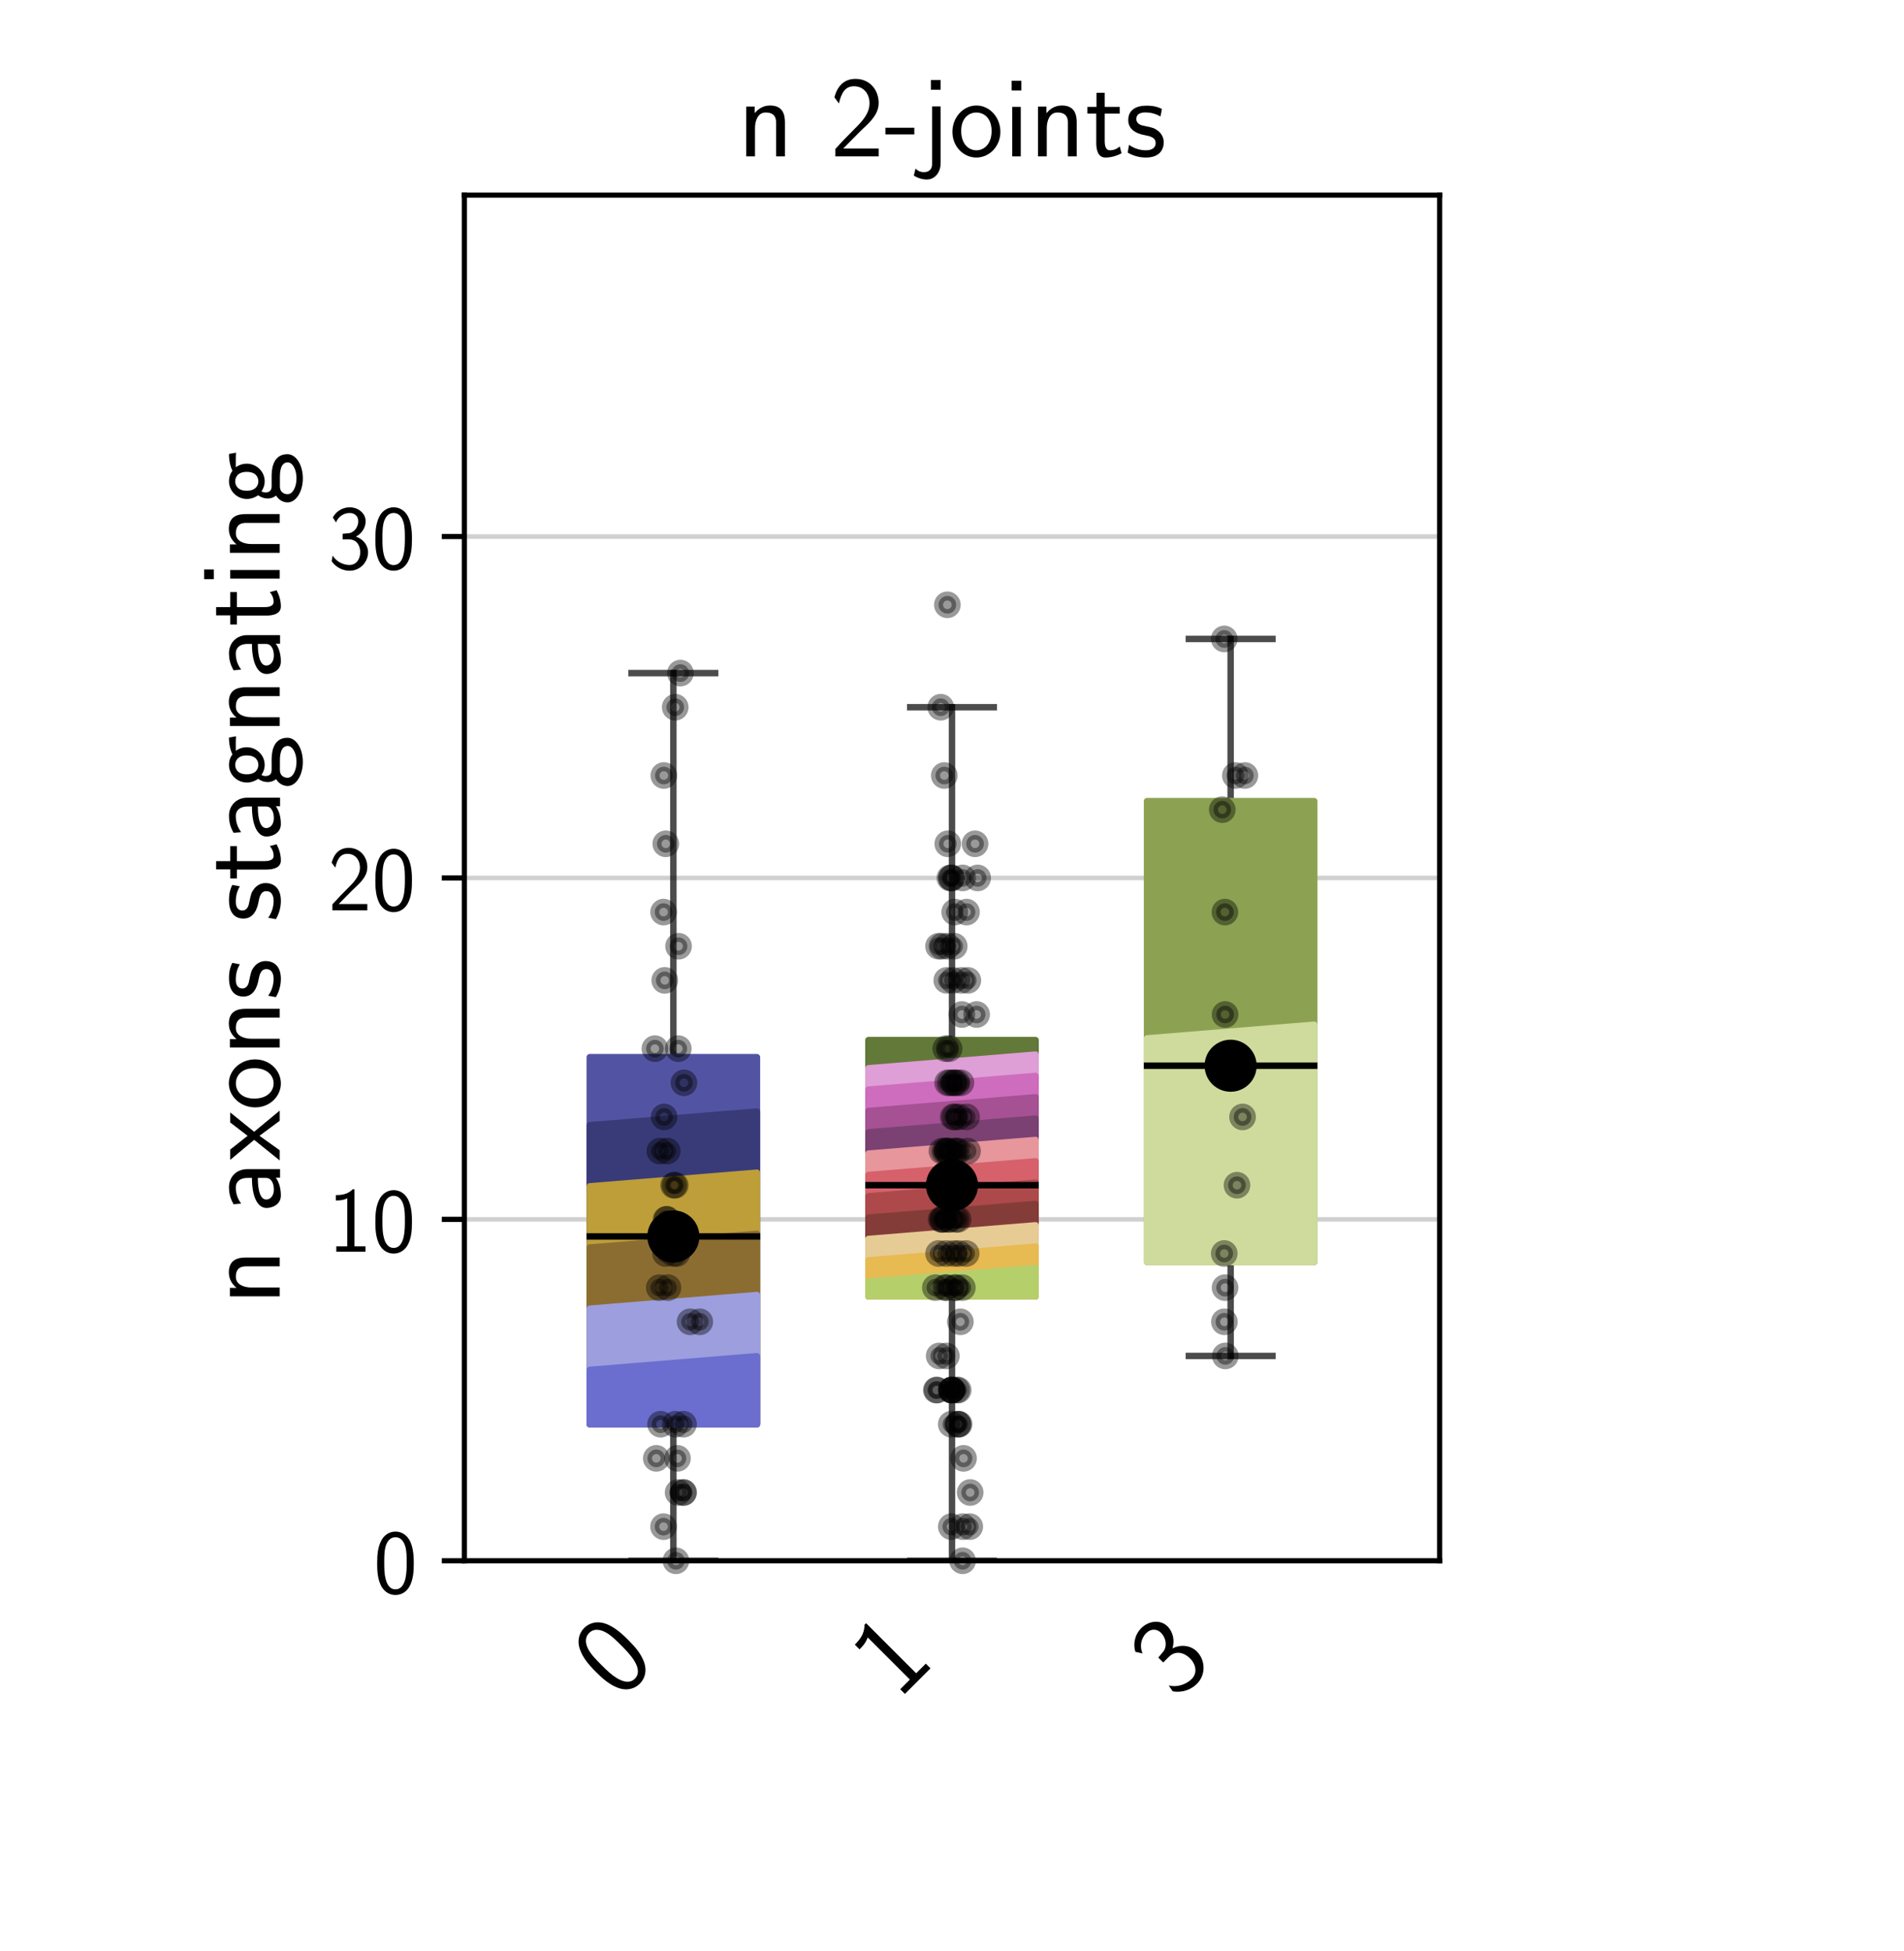 <?xml version="1.0" encoding="utf-8" standalone="no"?>
<!DOCTYPE svg PUBLIC "-//W3C//DTD SVG 1.1//EN"
  "http://www.w3.org/Graphics/SVG/1.1/DTD/svg11.dtd">
<!-- Created with matplotlib (https://matplotlib.org/) -->
<svg height="302.4pt" version="1.1" viewBox="0 0 295.2 302.4" width="295.2pt" xmlns="http://www.w3.org/2000/svg" xmlns:xlink="http://www.w3.org/1999/xlink">
 <defs>
  <style type="text/css">*{stroke-linecap:butt;stroke-linejoin:round;}</style>
 </defs>
 <g id="figure_1">
  <g id="patch_1">
   <path d="M 0 302.4 
L 295.2 302.4 
L 295.2 0 
L 0 0 
z
" style="fill:#ffffff;"/>
  </g>
  <g id="axes_1">
   <g id="patch_2">
    <path d="M 72 241.92 
L 223.2 241.92 
L 223.2 30.24 
L 72 30.24 
z
" style="fill:#ffffff;"/>
   </g>
   <g id="matplotlib.axis_1">
    <g id="xtick_1">
     <g id="text_1">
      <!-- 0 -->
      <g transform="translate(95.971 263.688)rotate(-45)scale(0.18 -0.18)">
       <defs>
        <path d="M 43.094 31.938 
C 43.094 37.578 43 48.078 38.906 56.188 
C 34.797 64 28.203 66.078 23.5 66.078 
C 16.703 66.078 10.906 62.109 7.906 55.781 
C 4.703 49.156 3.797 42.328 3.797 31.938 
C 3.797 24.828 4.094 16.109 7.703 8.484 
C 11.797 0.078 18.703 -2 23.406 -2 
C 29.594 -2 35.594 1.266 39 8.094 
C 42.5 15.219 43.094 23.031 43.094 31.938 
z
M 23.406 4.078 
C 15.797 4.078 13.5 12.672 12.797 15.547 
C 11.594 20.469 11.406 25.219 11.406 33.031 
C 11.406 39.156 11.406 46.062 13.297 51.516 
C 15.594 57.828 19.594 60 23.406 60 
C 30.797 60 33.203 52.688 34 50.125 
C 35.5 44.891 35.5 38.766 35.5 33.031 
C 35.5 23.844 35.5 4.078 23.406 4.078 
z
" id="CMSS17-48"/>
       </defs>
       <use transform="scale(0.996)" xlink:href="#CMSS17-48"/>
      </g>
     </g>
    </g>
    <g id="xtick_2">
     <g id="text_2">
      <!-- 1 -->
      <g transform="translate(139.171 263.688)rotate(-45)scale(0.18 -0.18)">
       <defs>
        <path d="M 28.406 67 
L 26.5 67 
C 21.094 61.562 14.797 60.781 8.406 60.781 
L 8.406 55 
C 11.297 55 16 55 20.703 57.297 
L 20.703 5.766 
L 8.906 5.766 
L 8.906 0 
L 40.203 0 
L 40.203 5.766 
L 28.406 5.766 
z
" id="CMSS17-49"/>
       </defs>
       <use transform="scale(0.996)" xlink:href="#CMSS17-49"/>
      </g>
     </g>
    </g>
    <g id="xtick_3">
     <g id="text_3">
      <!-- 3 -->
      <g transform="translate(182.371 263.688)rotate(-45)scale(0.18 -0.18)">
       <defs>
        <path d="M 15.703 31.641 
L 22.5 31.641 
C 31.906 31.641 34.594 23.547 34.594 17.906 
C 34.594 10.203 30.203 4.172 23 4.172 
C 17.406 4.172 9.5 6.938 5 14.25 
C 4.297 10.797 4.297 10.594 3.906 8.219 
C 8.594 1.375 16.203 -2 23.203 -2 
C 34.594 -2 43 7.391 43 17.781 
C 43 25.594 37.5 32.141 30 34.609 
C 36 37.875 40.406 44 40.406 51.141 
C 40.406 59.453 32.703 66.078 23.297 66.078 
C 14.703 66.078 8 60.812 5.203 55.156 
C 5.906 54.188 7.703 51.312 8.594 49.828 
C 10.797 55.656 16.5 60 23.203 60 
C 28.797 60 32.5 56.359 32.5 51.109 
C 32.5 45.672 29 39.734 23.094 38.359 
C 22.703 38.359 16.5 37.766 15.703 37.672 
z
" id="CMSS17-51"/>
       </defs>
       <use transform="scale(0.996)" xlink:href="#CMSS17-51"/>
      </g>
     </g>
    </g>
   </g>
   <g id="matplotlib.axis_2">
    <g id="ytick_1">
     <g id="line2d_1">
      <path clip-path="url(#p59c7ea6e9d)" d="M 72 241.92 
L 223.2 241.92 
" style="fill:none;stroke:#b0b0b0;stroke-linecap:square;stroke-opacity:0.6;stroke-width:0.7;"/>
     </g>
     <g id="line2d_2">
      <defs>
       <path d="M 0 0 
L -3.5 0 
" id="m2d0ac3da2e" style="stroke:#000000;stroke-width:0.8;"/>
      </defs>
      <g>
       <use style="stroke:#000000;stroke-width:0.8;" x="72" xlink:href="#m2d0ac3da2e" y="241.92"/>
      </g>
     </g>
     <g id="text_4">
      <!-- 0 -->
      <g transform="translate(57.928 246.936)scale(0.145 -0.145)">
       <use transform="scale(0.996)" xlink:href="#CMSS17-48"/>
      </g>
     </g>
    </g>
    <g id="ytick_2">
     <g id="line2d_3">
      <path clip-path="url(#p59c7ea6e9d)" d="M 72 189 
L 223.2 189 
" style="fill:none;stroke:#b0b0b0;stroke-linecap:square;stroke-opacity:0.6;stroke-width:0.7;"/>
     </g>
     <g id="line2d_4">
      <g>
       <use style="stroke:#000000;stroke-width:0.8;" x="72" xlink:href="#m2d0ac3da2e" y="189"/>
      </g>
     </g>
     <g id="text_5">
      <!-- 10 -->
      <g transform="translate(50.855 194.016)scale(0.145 -0.145)">
       <use transform="scale(0.996)" xlink:href="#CMSS17-49"/>
       <use transform="translate(46.844 0)scale(0.996)" xlink:href="#CMSS17-48"/>
      </g>
     </g>
    </g>
    <g id="ytick_3">
     <g id="line2d_5">
      <path clip-path="url(#p59c7ea6e9d)" d="M 72 136.08 
L 223.2 136.08 
" style="fill:none;stroke:#b0b0b0;stroke-linecap:square;stroke-opacity:0.6;stroke-width:0.7;"/>
     </g>
     <g id="line2d_6">
      <g>
       <use style="stroke:#000000;stroke-width:0.8;" x="72" xlink:href="#m2d0ac3da2e" y="136.08"/>
      </g>
     </g>
     <g id="text_6">
      <!-- 20 -->
      <g transform="translate(50.855 141.096)scale(0.145 -0.145)">
       <defs>
        <path d="M 25.797 21.203 
C 28.594 24.078 32.797 27.562 35.703 31.047 
C 38.5 34.438 42.203 39.234 42.203 46.203 
C 42.203 57.141 34.797 67 22.203 67 
C 12.297 67 6.594 60.828 3.906 51.156 
C 4.906 49.766 6.406 47.766 7.797 45.766 
C 10 54.844 13.094 60.625 20.906 60.625 
C 29.5 60.625 34.297 53.641 34.297 45.969 
C 34.297 36.797 27.297 29.703 22 24.422 
C 16.094 18.547 10.297 12.562 4.703 6.375 
L 4.703 0 
L 42.203 0 
L 42.203 6.766 
L 25.203 6.766 
C 24 6.766 22.797 6.766 21.594 6.766 
L 11.594 6.766 
L 11.594 6.859 
z
" id="CMSS17-50"/>
       </defs>
       <use transform="scale(0.996)" xlink:href="#CMSS17-50"/>
       <use transform="translate(46.844 0)scale(0.996)" xlink:href="#CMSS17-48"/>
      </g>
     </g>
    </g>
    <g id="ytick_4">
     <g id="line2d_7">
      <path clip-path="url(#p59c7ea6e9d)" d="M 72 83.16 
L 223.2 83.16 
" style="fill:none;stroke:#b0b0b0;stroke-linecap:square;stroke-opacity:0.6;stroke-width:0.7;"/>
     </g>
     <g id="line2d_8">
      <g>
       <use style="stroke:#000000;stroke-width:0.8;" x="72" xlink:href="#m2d0ac3da2e" y="83.16"/>
      </g>
     </g>
     <g id="text_7">
      <!-- 30 -->
      <g transform="translate(50.855 88.176)scale(0.145 -0.145)">
       <use transform="scale(0.996)" xlink:href="#CMSS17-51"/>
       <use transform="translate(46.844 0)scale(0.996)" xlink:href="#CMSS17-48"/>
      </g>
     </g>
    </g>
    <g id="text_8">
     <!-- n axons stagnating -->
     <g transform="translate(43.367 202.252)rotate(-90)scale(0.18 -0.18)">
      <defs>
       <path d="M 40.906 29.328 
C 40.906 35.672 39.406 44 28.094 44 
C 21.703 44 17.5 40.719 14.703 37.328 
L 14.703 43.094 
L 7.406 43.094 
L 7.406 0 
L 15 0 
L 15 24.359 
C 15 30.688 17.406 37.938 24.203 37.938 
C 33 37.938 33.297 32 33.297 28.578 
L 33.297 0 
L 40.906 0 
z
" id="CMSS17-110"/>
       <path d="M 37.594 27.984 
C 37.594 37.375 30.906 43.875 21.906 43.875 
C 17.5 43.875 12.703 43.078 7.203 39.891 
L 7.797 33.359 
C 10.297 35.125 14.594 38 21.797 38 
C 26.906 38 30 34.062 30 27.844 
L 30 24 
C 14 24 4 19.344 4 11.344 
C 4 7.203 6.5 -1 14.797 -1 
C 16.297 -1 24.406 -1 30.203 3.391 
L 30.203 -0.297 
L 37.594 -0.297 
z
M 30 12.75 
C 30 10.953 30 8.562 27 6.781 
C 24.406 5.078 21.094 5.078 19.703 5.078 
C 14.703 5.078 11.297 7.984 11.297 11.625 
C 11.297 18.922 26.906 18.922 30 18.922 
z
" id="CMSS17-97"/>
       <path d="M 24.797 22.094 
L 41.5 42.797 
L 32.797 42.797 
L 21.297 27.766 
L 9.406 42.797 
L 0.5 42.797 
L 17.797 22.094 
L 0 0 
L 8.797 0 
L 21.297 17.516 
L 34.297 0 
L 43.094 0 
z
" id="CMSS17-120"/>
       <path d="M 44.203 21.188 
C 44.203 34 34.703 44 23.5 44 
C 12 44 2.703 33.703 2.703 21.188 
C 2.703 8.5 12.297 -1 23.406 -1 
C 34.797 -1 44.203 8.797 44.203 21.188 
z
M 23.5 5.266 
C 16.406 5.266 10.297 11.078 10.297 22 
C 10.297 33.609 17.406 37.922 23.406 37.922 
C 29.906 37.922 36.594 33.219 36.594 22 
C 36.594 10.672 30.094 5.266 23.5 5.266 
z
" id="CMSS17-111"/>
       <path d="M 32.203 41.047 
C 26.297 43.859 21.703 43.859 18.703 43.859 
C 11.594 43.859 3.094 41.375 3.094 31.297 
C 3.094 21.234 14.094 19.031 17.094 18.422 
C 21.703 17.531 26.797 16.531 26.797 11.562 
C 26.797 5.266 19.594 5.266 18.297 5.266 
C 14.297 5.266 8.797 6.359 3.797 9.969 
L 2.594 3.281 
C 8.297 0 13.797 -1 18.406 -1 
C 30.703 -1 33.797 6.5 33.797 12.203 
C 33.797 17.094 31 20.391 29.094 21.891 
C 25.797 24.5 24.594 24.797 16.406 26.5 
C 15 26.703 10.094 27.797 10.094 32.281 
C 10.094 38 16.406 38 17.797 38 
C 24.297 38 28.297 35.984 31 34.5 
z
" id="CMSS17-115"/>
       <path d="M 16.703 37 
L 29.703 37 
L 29.703 42.766 
L 16.703 42.766 
L 16.703 55 
L 9.594 55 
L 9.594 42.766 
L 1.703 42.766 
L 1.703 37 
L 9.406 37 
L 9.406 11.703 
C 9.406 6 10.703 -1 17.297 -1 
C 22.297 -1 26.906 0.391 31.297 2.688 
L 29.703 8.562 
C 27.297 6.469 24.406 5.266 21.297 5.266 
C 16.906 5.266 16.703 10.875 16.703 13.375 
z
" id="CMSS17-116"/>
       <path d="M 44.5 43.875 
C 38.797 43.875 33.906 42.781 29.906 40.891 
C 26.594 43.391 23.203 43.875 20.906 43.875 
C 12.203 43.875 5.594 36.703 5.594 28.344 
C 5.594 22.938 8.594 18.859 8.797 18.672 
C 7 16.172 6 13.484 6 10.5 
C 6 7 7.406 4.516 8.5 3.125 
C 3.297 -0.047 2.594 -4.906 2.594 -6.797 
C 2.594 -14.031 11.703 -20 23.406 -20 
C 35.203 -20 44.297 -14.031 44.297 -6.688 
C 44.297 7 29 7 24.797 7 
L 16.703 7 
C 15.203 7 11.203 7 11.203 12.359 
C 11.203 14.391 12.094 15.688 12.203 15.781 
C 13.703 14.688 16.797 13 20.906 13 
C 29.203 13 36.094 19.969 36.094 28.547 
C 36.094 33.312 33.906 36.797 33 38 
L 33.297 38 
C 33.594 38 37.797 38 39.297 38 
C 42.5 38 42.797 37.953 45.594 37.797 
z
M 20.906 18.469 
C 17.5 18.469 12.703 20.547 12.703 28.484 
C 12.703 37.109 18.203 38.5 20.797 38.5 
C 24.203 38.5 29 36.422 29 28.484 
C 29 19.859 23.5 18.469 20.906 18.469 
z
M 24.703 -0.156 
C 27.094 -0.156 37.203 -0.156 37.203 -6.906 
C 37.203 -11.156 31 -14.516 23.5 -14.516 
C 15.906 -14.516 9.703 -11.25 9.703 -6.797 
C 9.703 -6.297 9.703 -0.156 16.594 -0.156 
z
" id="CMSS17-103"/>
       <path d="M 15.297 65.359 
L 6.906 65.359 
L 6.906 57 
L 15.297 57 
z
M 14.797 42.797 
L 7.406 42.797 
L 7.406 0 
L 14.797 0 
z
" id="CMSS17-105"/>
      </defs>
      <use transform="scale(0.996)" xlink:href="#CMSS17-110"/>
      <use transform="translate(79.434 0)scale(0.996)" xlink:href="#CMSS17-97"/>
      <use transform="translate(124.356 0)scale(0.996)" xlink:href="#CMSS17-120"/>
      <use transform="translate(167.356 0)scale(0.996)" xlink:href="#CMSS17-111"/>
      <use transform="translate(214.2 0)scale(0.996)" xlink:href="#CMSS17-110"/>
      <use transform="translate(262.405 0)scale(0.996)" xlink:href="#CMSS17-115"/>
      <use transform="translate(329.547 0)scale(0.996)" xlink:href="#CMSS17-115"/>
      <use transform="translate(365.461 0)scale(0.996)" xlink:href="#CMSS17-116"/>
      <use transform="translate(399.292 0)scale(0.996)" xlink:href="#CMSS17-97"/>
      <use transform="translate(444.214 0)scale(0.996)" xlink:href="#CMSS17-103"/>
      <use transform="translate(491.058 0)scale(0.996)" xlink:href="#CMSS17-110"/>
      <use transform="translate(539.263 0)scale(0.996)" xlink:href="#CMSS17-97"/>
      <use transform="translate(584.185 0)scale(0.996)" xlink:href="#CMSS17-116"/>
      <use transform="translate(618.016 0)scale(0.996)" xlink:href="#CMSS17-105"/>
      <use transform="translate(640.197 0)scale(0.996)" xlink:href="#CMSS17-110"/>
      <use transform="translate(688.402 0)scale(0.996)" xlink:href="#CMSS17-103"/>
     </g>
    </g>
   </g>
   <g id="line2d_9">
    <path clip-path="url(#p59c7ea6e9d)" d="M 104.4 220.752 
L 104.4 241.92 
" style="fill:none;stroke:#000000;stroke-linecap:square;stroke-opacity:0.7;"/>
   </g>
   <g id="line2d_10">
    <path clip-path="url(#p59c7ea6e9d)" d="M 104.4 163.863 
L 104.4 104.328 
" style="fill:none;stroke:#000000;stroke-linecap:square;stroke-opacity:0.7;"/>
   </g>
   <g id="line2d_11">
    <path clip-path="url(#p59c7ea6e9d)" d="M 97.92 241.92 
L 110.88 241.92 
" style="fill:none;stroke:#000000;stroke-linecap:square;stroke-opacity:0.7;"/>
   </g>
   <g id="line2d_12">
    <path clip-path="url(#p59c7ea6e9d)" d="M 97.92 104.328 
L 110.88 104.328 
" style="fill:none;stroke:#000000;stroke-linecap:square;stroke-opacity:0.7;"/>
   </g>
   <g id="line2d_13">
    <path clip-path="url(#p59c7ea6e9d)" d="M 147.6 200.907 
L 147.6 241.92 
" style="fill:none;stroke:#000000;stroke-linecap:square;stroke-opacity:0.7;"/>
   </g>
   <g id="line2d_14">
    <path clip-path="url(#p59c7ea6e9d)" d="M 147.6 161.217 
L 147.6 109.62 
" style="fill:none;stroke:#000000;stroke-linecap:square;stroke-opacity:0.7;"/>
   </g>
   <g id="line2d_15">
    <path clip-path="url(#p59c7ea6e9d)" d="M 141.12 241.92 
L 154.08 241.92 
" style="fill:none;stroke:#000000;stroke-linecap:square;stroke-opacity:0.7;"/>
   </g>
   <g id="line2d_16">
    <path clip-path="url(#p59c7ea6e9d)" d="M 141.12 109.62 
L 154.08 109.62 
" style="fill:none;stroke:#000000;stroke-linecap:square;stroke-opacity:0.7;"/>
   </g>
   <g id="line2d_17">
    <path clip-path="url(#p59c7ea6e9d)" d="M 190.8 195.615 
L 190.8 210.168 
" style="fill:none;stroke:#000000;stroke-linecap:square;stroke-opacity:0.7;"/>
   </g>
   <g id="line2d_18">
    <path clip-path="url(#p59c7ea6e9d)" d="M 190.8 124.173 
L 190.8 99.036 
" style="fill:none;stroke:#000000;stroke-linecap:square;stroke-opacity:0.7;"/>
   </g>
   <g id="line2d_19">
    <path clip-path="url(#p59c7ea6e9d)" d="M 184.32 210.168 
L 197.28 210.168 
" style="fill:none;stroke:#000000;stroke-linecap:square;stroke-opacity:0.7;"/>
   </g>
   <g id="line2d_20">
    <path clip-path="url(#p59c7ea6e9d)" d="M 184.32 99.036 
L 197.28 99.036 
" style="fill:none;stroke:#000000;stroke-linecap:square;stroke-opacity:0.7;"/>
   </g>
   <g id="patch_3">
    <path d="M 72 241.92 
L 72 30.24 
" style="fill:none;stroke:#000000;stroke-linecap:square;stroke-linejoin:miter;stroke-width:0.8;"/>
   </g>
   <g id="patch_4">
    <path d="M 223.2 241.92 
L 223.2 30.24 
" style="fill:none;stroke:#000000;stroke-linecap:square;stroke-linejoin:miter;stroke-width:0.8;"/>
   </g>
   <g id="patch_5">
    <path d="M 72 241.92 
L 223.2 241.92 
" style="fill:none;stroke:#000000;stroke-linecap:square;stroke-linejoin:miter;stroke-width:0.8;"/>
   </g>
   <g id="patch_6">
    <path d="M 72 30.24 
L 223.2 30.24 
" style="fill:none;stroke:#000000;stroke-linecap:square;stroke-linejoin:miter;stroke-width:0.8;"/>
   </g>
   <g id="text_9">
    <!-- n 2-joints -->
    <g transform="translate(114.366 24.24)scale(0.18 -0.18)">
     <defs>
      <path d="M 26 19 
L 26 24.766 
L 1 24.766 
L 1 19 
z
" id="CMSS17-45"/>
      <path d="M 17.406 66 
L 9 66 
L 9 57.641 
L 17.406 57.641 
z
M -5.797 -16.625 
C -2.594 -18.609 1.297 -20 5.5 -20 
C 11.797 -20 17.406 -14.609 17.406 -5.719 
L 17.406 43.234 
L 10 43.234 
L 10 -6.641 
C 10 -12.734 5.406 -13.641 2.797 -13.641 
C 0.594 -13.641 -2 -12.938 -4.297 -10.547 
z
" id="CMSS17-106"/>
     </defs>
     <use transform="scale(0.996)" xlink:href="#CMSS17-110"/>
     <use transform="translate(79.434 0)scale(0.996)" xlink:href="#CMSS17-50"/>
     <use transform="translate(126.278 0)scale(0.996)" xlink:href="#CMSS17-45"/>
     <use transform="translate(157.507 0)scale(0.996)" xlink:href="#CMSS17-106"/>
     <use transform="translate(182.29 0)scale(0.996)" xlink:href="#CMSS17-111"/>
     <use transform="translate(229.134 0)scale(0.996)" xlink:href="#CMSS17-105"/>
     <use transform="translate(251.314 0)scale(0.996)" xlink:href="#CMSS17-110"/>
     <use transform="translate(299.519 0)scale(0.996)" xlink:href="#CMSS17-116"/>
     <use transform="translate(333.351 0)scale(0.996)" xlink:href="#CMSS17-115"/>
    </g>
   </g>
   <g id="patch_7">
    <path clip-path="url(#p59c7ea6e9d)" d="M 91.44 220.752 
L 117.36 220.752 
L 117.36 163.863 
L 91.44 163.863 
L 91.44 220.752 
z
" style="fill:#5254a3;stroke:#5254a3;stroke-linejoin:miter;"/>
   </g>
   <g id="patch_8">
    <path clip-path="url(#p59c7ea6e9d)" d="M 134.64 200.907 
L 160.56 200.907 
L 160.56 161.217 
L 134.64 161.217 
L 134.64 200.907 
z
" style="fill:#637939;stroke:#637939;stroke-linejoin:miter;"/>
   </g>
   <g id="patch_9">
    <path clip-path="url(#p59c7ea6e9d)" d="M 177.84 195.615 
L 203.76 195.615 
L 203.76 124.173 
L 177.84 124.173 
L 177.84 195.615 
z
" style="fill:#8ca252;stroke:#8ca252;stroke-linejoin:miter;"/>
   </g>
   <g id="patch_10">
    <path clip-path="url(#p59c7ea6e9d)" d="M 134.64 200.907 
L 134.64 165.583 
L 160.56 163.466 
L 160.56 200.907 
z
" style="fill:#de9ed6;stroke:#de9ed6;stroke-linejoin:miter;"/>
   </g>
   <g id="patch_11">
    <path clip-path="url(#p59c7ea6e9d)" d="M 134.64 200.907 
L 134.64 168.89 
L 160.56 166.774 
L 160.56 200.907 
z
" style="fill:#ce6dbd;stroke:#ce6dbd;stroke-linejoin:miter;"/>
   </g>
   <g id="patch_12">
    <path clip-path="url(#p59c7ea6e9d)" d="M 134.64 200.907 
L 134.64 172.198 
L 160.56 170.081 
L 160.56 200.907 
z
" style="fill:#a55194;stroke:#a55194;stroke-linejoin:miter;"/>
   </g>
   <g id="patch_13">
    <path clip-path="url(#p59c7ea6e9d)" d="M 134.64 200.907 
L 134.64 175.505 
L 160.56 173.389 
L 160.56 200.907 
z
" style="fill:#7b4173;stroke:#7b4173;stroke-linejoin:miter;"/>
   </g>
   <g id="patch_14">
    <path clip-path="url(#p59c7ea6e9d)" d="M 134.64 200.907 
L 134.64 178.813 
L 160.56 176.696 
L 160.56 200.907 
z
" style="fill:#e7969c;stroke:#e7969c;stroke-linejoin:miter;"/>
   </g>
   <g id="patch_15">
    <path clip-path="url(#p59c7ea6e9d)" d="M 134.64 200.907 
L 134.64 182.12 
L 160.56 180.004 
L 160.56 200.907 
z
" style="fill:#d6616b;stroke:#d6616b;stroke-linejoin:miter;"/>
   </g>
   <g id="patch_16">
    <path clip-path="url(#p59c7ea6e9d)" d="M 91.44 220.752 
L 91.44 174.403 
L 117.36 172.286 
L 117.36 220.752 
z
" style="fill:#393b79;stroke:#393b79;stroke-linejoin:miter;"/>
   </g>
   <g id="patch_17">
    <path clip-path="url(#p59c7ea6e9d)" d="M 134.64 200.907 
L 134.64 185.428 
L 160.56 183.311 
L 160.56 200.907 
z
" style="fill:#ad494a;stroke:#ad494a;stroke-linejoin:miter;"/>
   </g>
   <g id="patch_18">
    <path clip-path="url(#p59c7ea6e9d)" d="M 91.44 220.752 
L 91.44 183.884 
L 117.36 181.768 
L 117.36 220.752 
z
" style="fill:#bd9e39;stroke:#bd9e39;stroke-linejoin:miter;"/>
   </g>
   <g id="patch_19">
    <path clip-path="url(#p59c7ea6e9d)" d="M 134.64 200.907 
L 134.64 188.735 
L 160.56 186.619 
L 160.56 200.907 
z
" style="fill:#843c39;stroke:#843c39;stroke-linejoin:miter;"/>
   </g>
   <g id="patch_20">
    <path clip-path="url(#p59c7ea6e9d)" d="M 91.44 220.752 
L 91.44 193.366 
L 117.36 191.249 
L 117.36 220.752 
z
" style="fill:#8c6d31;stroke:#8c6d31;stroke-linejoin:miter;"/>
   </g>
   <g id="patch_21">
    <path clip-path="url(#p59c7ea6e9d)" d="M 134.64 200.907 
L 134.64 192.043 
L 160.56 189.926 
L 160.56 200.907 
z
" style="fill:#e7cb94;stroke:#e7cb94;stroke-linejoin:miter;"/>
   </g>
   <g id="patch_22">
    <path clip-path="url(#p59c7ea6e9d)" d="M 91.44 220.752 
L 91.44 202.847 
L 117.36 200.731 
L 117.36 220.752 
z
" style="fill:#9c9ede;stroke:#9c9ede;stroke-linejoin:miter;"/>
   </g>
   <g id="patch_23">
    <path clip-path="url(#p59c7ea6e9d)" d="M 134.64 200.907 
L 134.64 195.35 
L 160.56 193.234 
L 160.56 200.907 
z
" style="fill:#e7ba52;stroke:#e7ba52;stroke-linejoin:miter;"/>
   </g>
   <g id="patch_24">
    <path clip-path="url(#p59c7ea6e9d)" d="M 91.44 220.752 
L 91.44 212.329 
L 117.36 210.212 
L 117.36 220.752 
z
" style="fill:#6b6ecf;stroke:#6b6ecf;stroke-linejoin:miter;"/>
   </g>
   <g id="patch_25">
    <path clip-path="url(#p59c7ea6e9d)" d="M 134.64 200.907 
L 134.64 198.658 
L 160.56 196.541 
L 160.56 200.907 
z
" style="fill:#b5cf6b;stroke:#b5cf6b;stroke-linejoin:miter;"/>
   </g>
   <g id="patch_26">
    <path clip-path="url(#p59c7ea6e9d)" d="M 177.84 195.615 
L 177.84 160.952 
L 203.76 158.836 
L 203.76 195.615 
z
" style="fill:#cedb9c;stroke:#cedb9c;stroke-linejoin:miter;"/>
   </g>
   <g id="PathCollection_1">
    <defs>
     <path d="M 0 1.369 
C 0.363 1.369 0.711 1.225 0.968 0.968 
C 1.225 0.711 1.369 0.363 1.369 0 
C 1.369 -0.363 1.225 -0.711 0.968 -0.968 
C 0.711 -1.225 0.363 -1.369 0 -1.369 
C -0.363 -1.369 -0.711 -1.225 -0.968 -0.968 
C -1.225 -0.711 -1.369 -0.363 -1.369 0 
C -1.369 0.363 -1.225 0.711 -0.968 0.968 
C -0.711 1.225 -0.363 1.369 0 1.369 
z
" id="mec73fb36ee" style="stroke:#000000;stroke-opacity:0.4;stroke-width:1.4;"/>
    </defs>
    <g>
     <use style="fill-opacity:0.4;stroke:#000000;stroke-opacity:0.4;stroke-width:1.4;" x="104.429" xlink:href="#mec73fb36ee" y="194.292"/>
     <use style="fill-opacity:0.4;stroke:#000000;stroke-opacity:0.4;stroke-width:1.4;" x="104.941" xlink:href="#mec73fb36ee" y="194.292"/>
     <use style="fill-opacity:0.4;stroke:#000000;stroke-opacity:0.4;stroke-width:1.4;" x="103.561" xlink:href="#mec73fb36ee" y="199.584"/>
     <use style="fill-opacity:0.4;stroke:#000000;stroke-opacity:0.4;stroke-width:1.4;" x="103.19" xlink:href="#mec73fb36ee" y="194.292"/>
     <use style="fill-opacity:0.4;stroke:#000000;stroke-opacity:0.4;stroke-width:1.4;" x="104.705" xlink:href="#mec73fb36ee" y="220.752"/>
     <use style="fill-opacity:0.4;stroke:#000000;stroke-opacity:0.4;stroke-width:1.4;" x="102.878" xlink:href="#mec73fb36ee" y="236.628"/>
     <use style="fill-opacity:0.4;stroke:#000000;stroke-opacity:0.4;stroke-width:1.4;" x="105.035" xlink:href="#mec73fb36ee" y="226.044"/>
     <use style="fill-opacity:0.4;stroke:#000000;stroke-opacity:0.4;stroke-width:1.4;" x="101.752" xlink:href="#mec73fb36ee" y="226.044"/>
     <use style="fill-opacity:0.4;stroke:#000000;stroke-opacity:0.4;stroke-width:1.4;" x="106.001" xlink:href="#mec73fb36ee" y="231.336"/>
     <use style="fill-opacity:0.4;stroke:#000000;stroke-opacity:0.4;stroke-width:1.4;" x="105.135" xlink:href="#mec73fb36ee" y="231.336"/>
     <use style="fill-opacity:0.4;stroke:#000000;stroke-opacity:0.4;stroke-width:1.4;" x="104.798" xlink:href="#mec73fb36ee" y="241.92"/>
     <use style="fill-opacity:0.4;stroke:#000000;stroke-opacity:0.4;stroke-width:1.4;" x="105.928" xlink:href="#mec73fb36ee" y="231.336"/>
     <use style="fill-opacity:0.4;stroke:#000000;stroke-opacity:0.4;stroke-width:1.4;" x="106.99" xlink:href="#mec73fb36ee" y="204.876"/>
     <use style="fill-opacity:0.4;stroke:#000000;stroke-opacity:0.4;stroke-width:1.4;" x="105.978" xlink:href="#mec73fb36ee" y="220.752"/>
     <use style="fill-opacity:0.4;stroke:#000000;stroke-opacity:0.4;stroke-width:1.4;" x="101.537" xlink:href="#mec73fb36ee" y="162.54"/>
     <use style="fill-opacity:0.4;stroke:#000000;stroke-opacity:0.4;stroke-width:1.4;" x="102.41" xlink:href="#mec73fb36ee" y="220.752"/>
     <use style="fill-opacity:0.4;stroke:#000000;stroke-opacity:0.4;stroke-width:1.4;" x="103.428" xlink:href="#mec73fb36ee" y="189"/>
     <use style="fill-opacity:0.4;stroke:#000000;stroke-opacity:0.4;stroke-width:1.4;" x="104.441" xlink:href="#mec73fb36ee" y="183.708"/>
     <use style="fill-opacity:0.4;stroke:#000000;stroke-opacity:0.4;stroke-width:1.4;" x="105.205" xlink:href="#mec73fb36ee" y="146.664"/>
     <use style="fill-opacity:0.4;stroke:#000000;stroke-opacity:0.4;stroke-width:1.4;" x="103.271" xlink:href="#mec73fb36ee" y="189"/>
     <use style="fill-opacity:0.4;stroke:#000000;stroke-opacity:0.4;stroke-width:1.4;" x="104.69" xlink:href="#mec73fb36ee" y="183.708"/>
     <use style="fill-opacity:0.4;stroke:#000000;stroke-opacity:0.4;stroke-width:1.4;" x="103.225" xlink:href="#mec73fb36ee" y="130.788"/>
     <use style="fill-opacity:0.4;stroke:#000000;stroke-opacity:0.4;stroke-width:1.4;" x="103.449" xlink:href="#mec73fb36ee" y="178.416"/>
     <use style="fill-opacity:0.4;stroke:#000000;stroke-opacity:0.4;stroke-width:1.4;" x="102.212" xlink:href="#mec73fb36ee" y="199.584"/>
     <use style="fill-opacity:0.4;stroke:#000000;stroke-opacity:0.4;stroke-width:1.4;" x="102.964" xlink:href="#mec73fb36ee" y="173.124"/>
     <use style="fill-opacity:0.4;stroke:#000000;stroke-opacity:0.4;stroke-width:1.4;" x="102.298" xlink:href="#mec73fb36ee" y="178.416"/>
     <use style="fill-opacity:0.4;stroke:#000000;stroke-opacity:0.4;stroke-width:1.4;" x="102.882" xlink:href="#mec73fb36ee" y="141.372"/>
     <use style="fill-opacity:0.4;stroke:#000000;stroke-opacity:0.4;stroke-width:1.4;" x="106.039" xlink:href="#mec73fb36ee" y="167.832"/>
     <use style="fill-opacity:0.4;stroke:#000000;stroke-opacity:0.4;stroke-width:1.4;" x="102.923" xlink:href="#mec73fb36ee" y="120.204"/>
     <use style="fill-opacity:0.4;stroke:#000000;stroke-opacity:0.4;stroke-width:1.4;" x="108.494" xlink:href="#mec73fb36ee" y="204.876"/>
     <use style="fill-opacity:0.4;stroke:#000000;stroke-opacity:0.4;stroke-width:1.4;" x="105.167" xlink:href="#mec73fb36ee" y="162.54"/>
     <use style="fill-opacity:0.4;stroke:#000000;stroke-opacity:0.4;stroke-width:1.4;" x="104.687" xlink:href="#mec73fb36ee" y="109.62"/>
     <use style="fill-opacity:0.4;stroke:#000000;stroke-opacity:0.4;stroke-width:1.4;" x="103.065" xlink:href="#mec73fb36ee" y="151.956"/>
     <use style="fill-opacity:0.4;stroke:#000000;stroke-opacity:0.4;stroke-width:1.4;" x="105.489" xlink:href="#mec73fb36ee" y="104.328"/>
    </g>
   </g>
   <g id="PathCollection_2">
    <g>
     <use style="fill-opacity:0.4;stroke:#000000;stroke-opacity:0.4;stroke-width:1.4;" x="146.705" xlink:href="#mec73fb36ee" y="194.292"/>
     <use style="fill-opacity:0.4;stroke:#000000;stroke-opacity:0.4;stroke-width:1.4;" x="147.79" xlink:href="#mec73fb36ee" y="173.124"/>
     <use style="fill-opacity:0.4;stroke:#000000;stroke-opacity:0.4;stroke-width:1.4;" x="151.581" xlink:href="#mec73fb36ee" y="136.08"/>
     <use style="fill-opacity:0.4;stroke:#000000;stroke-opacity:0.4;stroke-width:1.4;" x="147.451" xlink:href="#mec73fb36ee" y="215.46"/>
     <use style="fill-opacity:0.4;stroke:#000000;stroke-opacity:0.4;stroke-width:1.4;" x="149.387" xlink:href="#mec73fb36ee" y="226.044"/>
     <use style="fill-opacity:0.4;stroke:#000000;stroke-opacity:0.4;stroke-width:1.4;" x="146.506" xlink:href="#mec73fb36ee" y="199.584"/>
     <use style="fill-opacity:0.4;stroke:#000000;stroke-opacity:0.4;stroke-width:1.4;" x="147.546" xlink:href="#mec73fb36ee" y="215.46"/>
     <use style="fill-opacity:0.4;stroke:#000000;stroke-opacity:0.4;stroke-width:1.4;" x="150.354" xlink:href="#mec73fb36ee" y="236.628"/>
     <use style="fill-opacity:0.4;stroke:#000000;stroke-opacity:0.4;stroke-width:1.4;" x="146.625" xlink:href="#mec73fb36ee" y="162.54"/>
     <use style="fill-opacity:0.4;stroke:#000000;stroke-opacity:0.4;stroke-width:1.4;" x="150.419" xlink:href="#mec73fb36ee" y="231.336"/>
     <use style="fill-opacity:0.4;stroke:#000000;stroke-opacity:0.4;stroke-width:1.4;" x="148.701" xlink:href="#mec73fb36ee" y="220.752"/>
     <use style="fill-opacity:0.4;stroke:#000000;stroke-opacity:0.4;stroke-width:1.4;" x="146.725" xlink:href="#mec73fb36ee" y="210.168"/>
     <use style="fill-opacity:0.4;stroke:#000000;stroke-opacity:0.4;stroke-width:1.4;" x="148.584" xlink:href="#mec73fb36ee" y="178.416"/>
     <use style="fill-opacity:0.4;stroke:#000000;stroke-opacity:0.4;stroke-width:1.4;" x="149.113" xlink:href="#mec73fb36ee" y="183.708"/>
     <use style="fill-opacity:0.4;stroke:#000000;stroke-opacity:0.4;stroke-width:1.4;" x="148.567" xlink:href="#mec73fb36ee" y="215.46"/>
     <use style="fill-opacity:0.4;stroke:#000000;stroke-opacity:0.4;stroke-width:1.4;" x="145.158" xlink:href="#mec73fb36ee" y="215.46"/>
     <use style="fill-opacity:0.4;stroke:#000000;stroke-opacity:0.4;stroke-width:1.4;" x="146.469" xlink:href="#mec73fb36ee" y="178.416"/>
     <use style="fill-opacity:0.4;stroke:#000000;stroke-opacity:0.4;stroke-width:1.4;" x="147.215" xlink:href="#mec73fb36ee" y="189"/>
     <use style="fill-opacity:0.4;stroke:#000000;stroke-opacity:0.4;stroke-width:1.4;" x="147.484" xlink:href="#mec73fb36ee" y="220.752"/>
     <use style="fill-opacity:0.4;stroke:#000000;stroke-opacity:0.4;stroke-width:1.4;" x="148.565" xlink:href="#mec73fb36ee" y="220.752"/>
     <use style="fill-opacity:0.4;stroke:#000000;stroke-opacity:0.4;stroke-width:1.4;" x="147.876" xlink:href="#mec73fb36ee" y="194.292"/>
     <use style="fill-opacity:0.4;stroke:#000000;stroke-opacity:0.4;stroke-width:1.4;" x="145.523" xlink:href="#mec73fb36ee" y="194.292"/>
     <use style="fill-opacity:0.4;stroke:#000000;stroke-opacity:0.4;stroke-width:1.4;" x="148.191" xlink:href="#mec73fb36ee" y="199.584"/>
     <use style="fill-opacity:0.4;stroke:#000000;stroke-opacity:0.4;stroke-width:1.4;" x="148.55" xlink:href="#mec73fb36ee" y="189"/>
     <use style="fill-opacity:0.4;stroke:#000000;stroke-opacity:0.4;stroke-width:1.4;" x="148.471" xlink:href="#mec73fb36ee" y="220.752"/>
     <use style="fill-opacity:0.4;stroke:#000000;stroke-opacity:0.4;stroke-width:1.4;" x="149.281" xlink:href="#mec73fb36ee" y="236.628"/>
     <use style="fill-opacity:0.4;stroke:#000000;stroke-opacity:0.4;stroke-width:1.4;" x="148.897" xlink:href="#mec73fb36ee" y="204.876"/>
     <use style="fill-opacity:0.4;stroke:#000000;stroke-opacity:0.4;stroke-width:1.4;" x="148.314" xlink:href="#mec73fb36ee" y="215.46"/>
     <use style="fill-opacity:0.4;stroke:#000000;stroke-opacity:0.4;stroke-width:1.4;" x="147.491" xlink:href="#mec73fb36ee" y="236.628"/>
     <use style="fill-opacity:0.4;stroke:#000000;stroke-opacity:0.4;stroke-width:1.4;" x="145.017" xlink:href="#mec73fb36ee" y="199.584"/>
     <use style="fill-opacity:0.4;stroke:#000000;stroke-opacity:0.4;stroke-width:1.4;" x="148.268" xlink:href="#mec73fb36ee" y="178.416"/>
     <use style="fill-opacity:0.4;stroke:#000000;stroke-opacity:0.4;stroke-width:1.4;" x="147.923" xlink:href="#mec73fb36ee" y="167.832"/>
     <use style="fill-opacity:0.4;stroke:#000000;stroke-opacity:0.4;stroke-width:1.4;" x="148.022" xlink:href="#mec73fb36ee" y="199.584"/>
     <use style="fill-opacity:0.4;stroke:#000000;stroke-opacity:0.4;stroke-width:1.4;" x="145.614" xlink:href="#mec73fb36ee" y="210.168"/>
     <use style="fill-opacity:0.4;stroke:#000000;stroke-opacity:0.4;stroke-width:1.4;" x="145.919" xlink:href="#mec73fb36ee" y="189"/>
     <use style="fill-opacity:0.4;stroke:#000000;stroke-opacity:0.4;stroke-width:1.4;" x="149.238" xlink:href="#mec73fb36ee" y="241.92"/>
     <use style="fill-opacity:0.4;stroke:#000000;stroke-opacity:0.4;stroke-width:1.4;" x="147.538" xlink:href="#mec73fb36ee" y="215.46"/>
     <use style="fill-opacity:0.4;stroke:#000000;stroke-opacity:0.4;stroke-width:1.4;" x="148.66" xlink:href="#mec73fb36ee" y="173.124"/>
     <use style="fill-opacity:0.4;stroke:#000000;stroke-opacity:0.4;stroke-width:1.4;" x="147.644" xlink:href="#mec73fb36ee" y="215.46"/>
     <use style="fill-opacity:0.4;stroke:#000000;stroke-opacity:0.4;stroke-width:1.4;" x="147.646" xlink:href="#mec73fb36ee" y="215.46"/>
     <use style="fill-opacity:0.4;stroke:#000000;stroke-opacity:0.4;stroke-width:1.4;" x="149.059" xlink:href="#mec73fb36ee" y="151.956"/>
     <use style="fill-opacity:0.4;stroke:#000000;stroke-opacity:0.4;stroke-width:1.4;" x="146.797" xlink:href="#mec73fb36ee" y="178.416"/>
     <use style="fill-opacity:0.4;stroke:#000000;stroke-opacity:0.4;stroke-width:1.4;" x="147.749" xlink:href="#mec73fb36ee" y="151.956"/>
     <use style="fill-opacity:0.4;stroke:#000000;stroke-opacity:0.4;stroke-width:1.4;" x="146.881" xlink:href="#mec73fb36ee" y="93.744"/>
     <use style="fill-opacity:0.4;stroke:#000000;stroke-opacity:0.4;stroke-width:1.4;" x="146.924" xlink:href="#mec73fb36ee" y="183.708"/>
     <use style="fill-opacity:0.4;stroke:#000000;stroke-opacity:0.4;stroke-width:1.4;" x="147.119" xlink:href="#mec73fb36ee" y="178.416"/>
     <use style="fill-opacity:0.4;stroke:#000000;stroke-opacity:0.4;stroke-width:1.4;" x="147.945" xlink:href="#mec73fb36ee" y="146.664"/>
     <use style="fill-opacity:0.4;stroke:#000000;stroke-opacity:0.4;stroke-width:1.4;" x="146.855" xlink:href="#mec73fb36ee" y="178.416"/>
     <use style="fill-opacity:0.4;stroke:#000000;stroke-opacity:0.4;stroke-width:1.4;" x="149.553" xlink:href="#mec73fb36ee" y="183.708"/>
     <use style="fill-opacity:0.4;stroke:#000000;stroke-opacity:0.4;stroke-width:1.4;" x="146.209" xlink:href="#mec73fb36ee" y="189"/>
     <use style="fill-opacity:0.4;stroke:#000000;stroke-opacity:0.4;stroke-width:1.4;" x="147.309" xlink:href="#mec73fb36ee" y="167.832"/>
     <use style="fill-opacity:0.4;stroke:#000000;stroke-opacity:0.4;stroke-width:1.4;" x="146.916" xlink:href="#mec73fb36ee" y="167.832"/>
     <use style="fill-opacity:0.4;stroke:#000000;stroke-opacity:0.4;stroke-width:1.4;" x="149.85" xlink:href="#mec73fb36ee" y="141.372"/>
     <use style="fill-opacity:0.4;stroke:#000000;stroke-opacity:0.4;stroke-width:1.4;" x="147.906" xlink:href="#mec73fb36ee" y="167.832"/>
     <use style="fill-opacity:0.4;stroke:#000000;stroke-opacity:0.4;stroke-width:1.4;" x="149.205" xlink:href="#mec73fb36ee" y="199.584"/>
     <use style="fill-opacity:0.4;stroke:#000000;stroke-opacity:0.4;stroke-width:1.4;" x="145.29" xlink:href="#mec73fb36ee" y="215.46"/>
     <use style="fill-opacity:0.4;stroke:#000000;stroke-opacity:0.4;stroke-width:1.4;" x="148.015" xlink:href="#mec73fb36ee" y="141.372"/>
     <use style="fill-opacity:0.4;stroke:#000000;stroke-opacity:0.4;stroke-width:1.4;" x="148.984" xlink:href="#mec73fb36ee" y="167.832"/>
     <use style="fill-opacity:0.4;stroke:#000000;stroke-opacity:0.4;stroke-width:1.4;" x="147.728" xlink:href="#mec73fb36ee" y="183.708"/>
     <use style="fill-opacity:0.4;stroke:#000000;stroke-opacity:0.4;stroke-width:1.4;" x="149.257" xlink:href="#mec73fb36ee" y="136.08"/>
     <use style="fill-opacity:0.4;stroke:#000000;stroke-opacity:0.4;stroke-width:1.4;" x="146.796" xlink:href="#mec73fb36ee" y="199.584"/>
     <use style="fill-opacity:0.4;stroke:#000000;stroke-opacity:0.4;stroke-width:1.4;" x="149.792" xlink:href="#mec73fb36ee" y="194.292"/>
     <use style="fill-opacity:0.4;stroke:#000000;stroke-opacity:0.4;stroke-width:1.4;" x="151.175" xlink:href="#mec73fb36ee" y="130.788"/>
     <use style="fill-opacity:0.4;stroke:#000000;stroke-opacity:0.4;stroke-width:1.4;" x="147.036" xlink:href="#mec73fb36ee" y="189"/>
     <use style="fill-opacity:0.4;stroke:#000000;stroke-opacity:0.4;stroke-width:1.4;" x="146.907" xlink:href="#mec73fb36ee" y="146.664"/>
     <use style="fill-opacity:0.4;stroke:#000000;stroke-opacity:0.4;stroke-width:1.4;" x="149.86" xlink:href="#mec73fb36ee" y="173.124"/>
     <use style="fill-opacity:0.4;stroke:#000000;stroke-opacity:0.4;stroke-width:1.4;" x="150.057" xlink:href="#mec73fb36ee" y="151.956"/>
     <use style="fill-opacity:0.4;stroke:#000000;stroke-opacity:0.4;stroke-width:1.4;" x="146.787" xlink:href="#mec73fb36ee" y="151.956"/>
     <use style="fill-opacity:0.4;stroke:#000000;stroke-opacity:0.4;stroke-width:1.4;" x="146.947" xlink:href="#mec73fb36ee" y="130.788"/>
     <use style="fill-opacity:0.4;stroke:#000000;stroke-opacity:0.4;stroke-width:1.4;" x="147.162" xlink:href="#mec73fb36ee" y="162.54"/>
     <use style="fill-opacity:0.4;stroke:#000000;stroke-opacity:0.4;stroke-width:1.4;" x="145.509" xlink:href="#mec73fb36ee" y="146.664"/>
     <use style="fill-opacity:0.4;stroke:#000000;stroke-opacity:0.4;stroke-width:1.4;" x="146.171" xlink:href="#mec73fb36ee" y="189"/>
     <use style="fill-opacity:0.4;stroke:#000000;stroke-opacity:0.4;stroke-width:1.4;" x="146.038" xlink:href="#mec73fb36ee" y="178.416"/>
     <use style="fill-opacity:0.4;stroke:#000000;stroke-opacity:0.4;stroke-width:1.4;" x="146.406" xlink:href="#mec73fb36ee" y="120.204"/>
     <use style="fill-opacity:0.4;stroke:#000000;stroke-opacity:0.4;stroke-width:1.4;" x="147.546" xlink:href="#mec73fb36ee" y="136.08"/>
     <use style="fill-opacity:0.4;stroke:#000000;stroke-opacity:0.4;stroke-width:1.4;" x="147.964" xlink:href="#mec73fb36ee" y="178.416"/>
     <use style="fill-opacity:0.4;stroke:#000000;stroke-opacity:0.4;stroke-width:1.4;" x="150.011" xlink:href="#mec73fb36ee" y="178.416"/>
     <use style="fill-opacity:0.4;stroke:#000000;stroke-opacity:0.4;stroke-width:1.4;" x="146.047" xlink:href="#mec73fb36ee" y="146.664"/>
     <use style="fill-opacity:0.4;stroke:#000000;stroke-opacity:0.4;stroke-width:1.4;" x="149.131" xlink:href="#mec73fb36ee" y="157.248"/>
     <use style="fill-opacity:0.4;stroke:#000000;stroke-opacity:0.4;stroke-width:1.4;" x="147.267" xlink:href="#mec73fb36ee" y="136.08"/>
     <use style="fill-opacity:0.4;stroke:#000000;stroke-opacity:0.4;stroke-width:1.4;" x="147.523" xlink:href="#mec73fb36ee" y="136.08"/>
     <use style="fill-opacity:0.4;stroke:#000000;stroke-opacity:0.4;stroke-width:1.4;" x="148.649" xlink:href="#mec73fb36ee" y="194.292"/>
     <use style="fill-opacity:0.4;stroke:#000000;stroke-opacity:0.4;stroke-width:1.4;" x="145.854" xlink:href="#mec73fb36ee" y="109.62"/>
     <use style="fill-opacity:0.4;stroke:#000000;stroke-opacity:0.4;stroke-width:1.4;" x="148.195" xlink:href="#mec73fb36ee" y="189"/>
     <use style="fill-opacity:0.4;stroke:#000000;stroke-opacity:0.4;stroke-width:1.4;" x="147.859" xlink:href="#mec73fb36ee" y="183.708"/>
     <use style="fill-opacity:0.4;stroke:#000000;stroke-opacity:0.4;stroke-width:1.4;" x="148.366" xlink:href="#mec73fb36ee" y="167.832"/>
     <use style="fill-opacity:0.4;stroke:#000000;stroke-opacity:0.4;stroke-width:1.4;" x="148.05" xlink:href="#mec73fb36ee" y="173.124"/>
     <use style="fill-opacity:0.4;stroke:#000000;stroke-opacity:0.4;stroke-width:1.4;" x="151.418" xlink:href="#mec73fb36ee" y="157.248"/>
    </g>
   </g>
   <g id="PathCollection_3">
    <g>
     <use style="fill-opacity:0.4;stroke:#000000;stroke-opacity:0.4;stroke-width:1.4;" x="189.808" xlink:href="#mec73fb36ee" y="194.292"/>
     <use style="fill-opacity:0.4;stroke:#000000;stroke-opacity:0.4;stroke-width:1.4;" x="189.974" xlink:href="#mec73fb36ee" y="210.168"/>
     <use style="fill-opacity:0.4;stroke:#000000;stroke-opacity:0.4;stroke-width:1.4;" x="189.831" xlink:href="#mec73fb36ee" y="204.876"/>
     <use style="fill-opacity:0.4;stroke:#000000;stroke-opacity:0.4;stroke-width:1.4;" x="189.936" xlink:href="#mec73fb36ee" y="199.584"/>
     <use style="fill-opacity:0.4;stroke:#000000;stroke-opacity:0.4;stroke-width:1.4;" x="189.809" xlink:href="#mec73fb36ee" y="99.036"/>
     <use style="fill-opacity:0.4;stroke:#000000;stroke-opacity:0.4;stroke-width:1.4;" x="192.649" xlink:href="#mec73fb36ee" y="173.124"/>
     <use style="fill-opacity:0.4;stroke:#000000;stroke-opacity:0.4;stroke-width:1.4;" x="193.009" xlink:href="#mec73fb36ee" y="120.204"/>
     <use style="fill-opacity:0.4;stroke:#000000;stroke-opacity:0.4;stroke-width:1.4;" x="189.912" xlink:href="#mec73fb36ee" y="141.372"/>
     <use style="fill-opacity:0.4;stroke:#000000;stroke-opacity:0.4;stroke-width:1.4;" x="189.506" xlink:href="#mec73fb36ee" y="125.496"/>
     <use style="fill-opacity:0.4;stroke:#000000;stroke-opacity:0.4;stroke-width:1.4;" x="191.533" xlink:href="#mec73fb36ee" y="120.204"/>
     <use style="fill-opacity:0.4;stroke:#000000;stroke-opacity:0.4;stroke-width:1.4;" x="189.941" xlink:href="#mec73fb36ee" y="157.248"/>
     <use style="fill-opacity:0.4;stroke:#000000;stroke-opacity:0.4;stroke-width:1.4;" x="191.784" xlink:href="#mec73fb36ee" y="183.708"/>
    </g>
   </g>
   <g id="PathCollection_4">
    <defs>
     <path d="M 0 3.536 
C 0.938 3.536 1.837 3.163 2.5 2.5 
C 3.163 1.837 3.536 0.938 3.536 0 
C 3.536 -0.938 3.163 -1.837 2.5 -2.5 
C 1.837 -3.163 0.938 -3.536 0 -3.536 
C -0.938 -3.536 -1.837 -3.163 -2.5 -2.5 
C -3.163 -1.837 -3.536 -0.938 -3.536 0 
C -3.536 0.938 -3.163 1.837 -2.5 2.5 
C -1.837 3.163 -0.938 3.536 0 3.536 
z
" id="md2c892c4b4" style="stroke:#000000;"/>
    </defs>
    <g clip-path="url(#p59c7ea6e9d)">
     <use style="stroke:#000000;" x="104.4" xlink:href="#md2c892c4b4" y="191.646"/>
    </g>
   </g>
   <g id="PathCollection_5">
    <g clip-path="url(#p59c7ea6e9d)">
     <use style="stroke:#000000;" x="147.6" xlink:href="#md2c892c4b4" y="183.708"/>
    </g>
   </g>
   <g id="PathCollection_6">
    <g clip-path="url(#p59c7ea6e9d)">
     <use style="stroke:#000000;" x="190.8" xlink:href="#md2c892c4b4" y="165.186"/>
    </g>
   </g>
   <g id="line2d_21">
    <path clip-path="url(#p59c7ea6e9d)" d="M 91.44 191.646 
L 117.36 191.646 
" style="fill:none;stroke:#000000;stroke-linecap:square;"/>
   </g>
   <g id="line2d_22">
    <path clip-path="url(#p59c7ea6e9d)" d="M 134.64 183.708 
L 160.56 183.708 
" style="fill:none;stroke:#000000;stroke-linecap:square;"/>
   </g>
   <g id="line2d_23">
    <path clip-path="url(#p59c7ea6e9d)" d="M 177.84 165.186 
L 203.76 165.186 
" style="fill:none;stroke:#000000;stroke-linecap:square;"/>
   </g>
  </g>
 </g>
 <defs>
  <clipPath id="p59c7ea6e9d">
   <rect height="211.68" width="151.2" x="72" y="30.24"/>
  </clipPath>
 </defs>
</svg>
